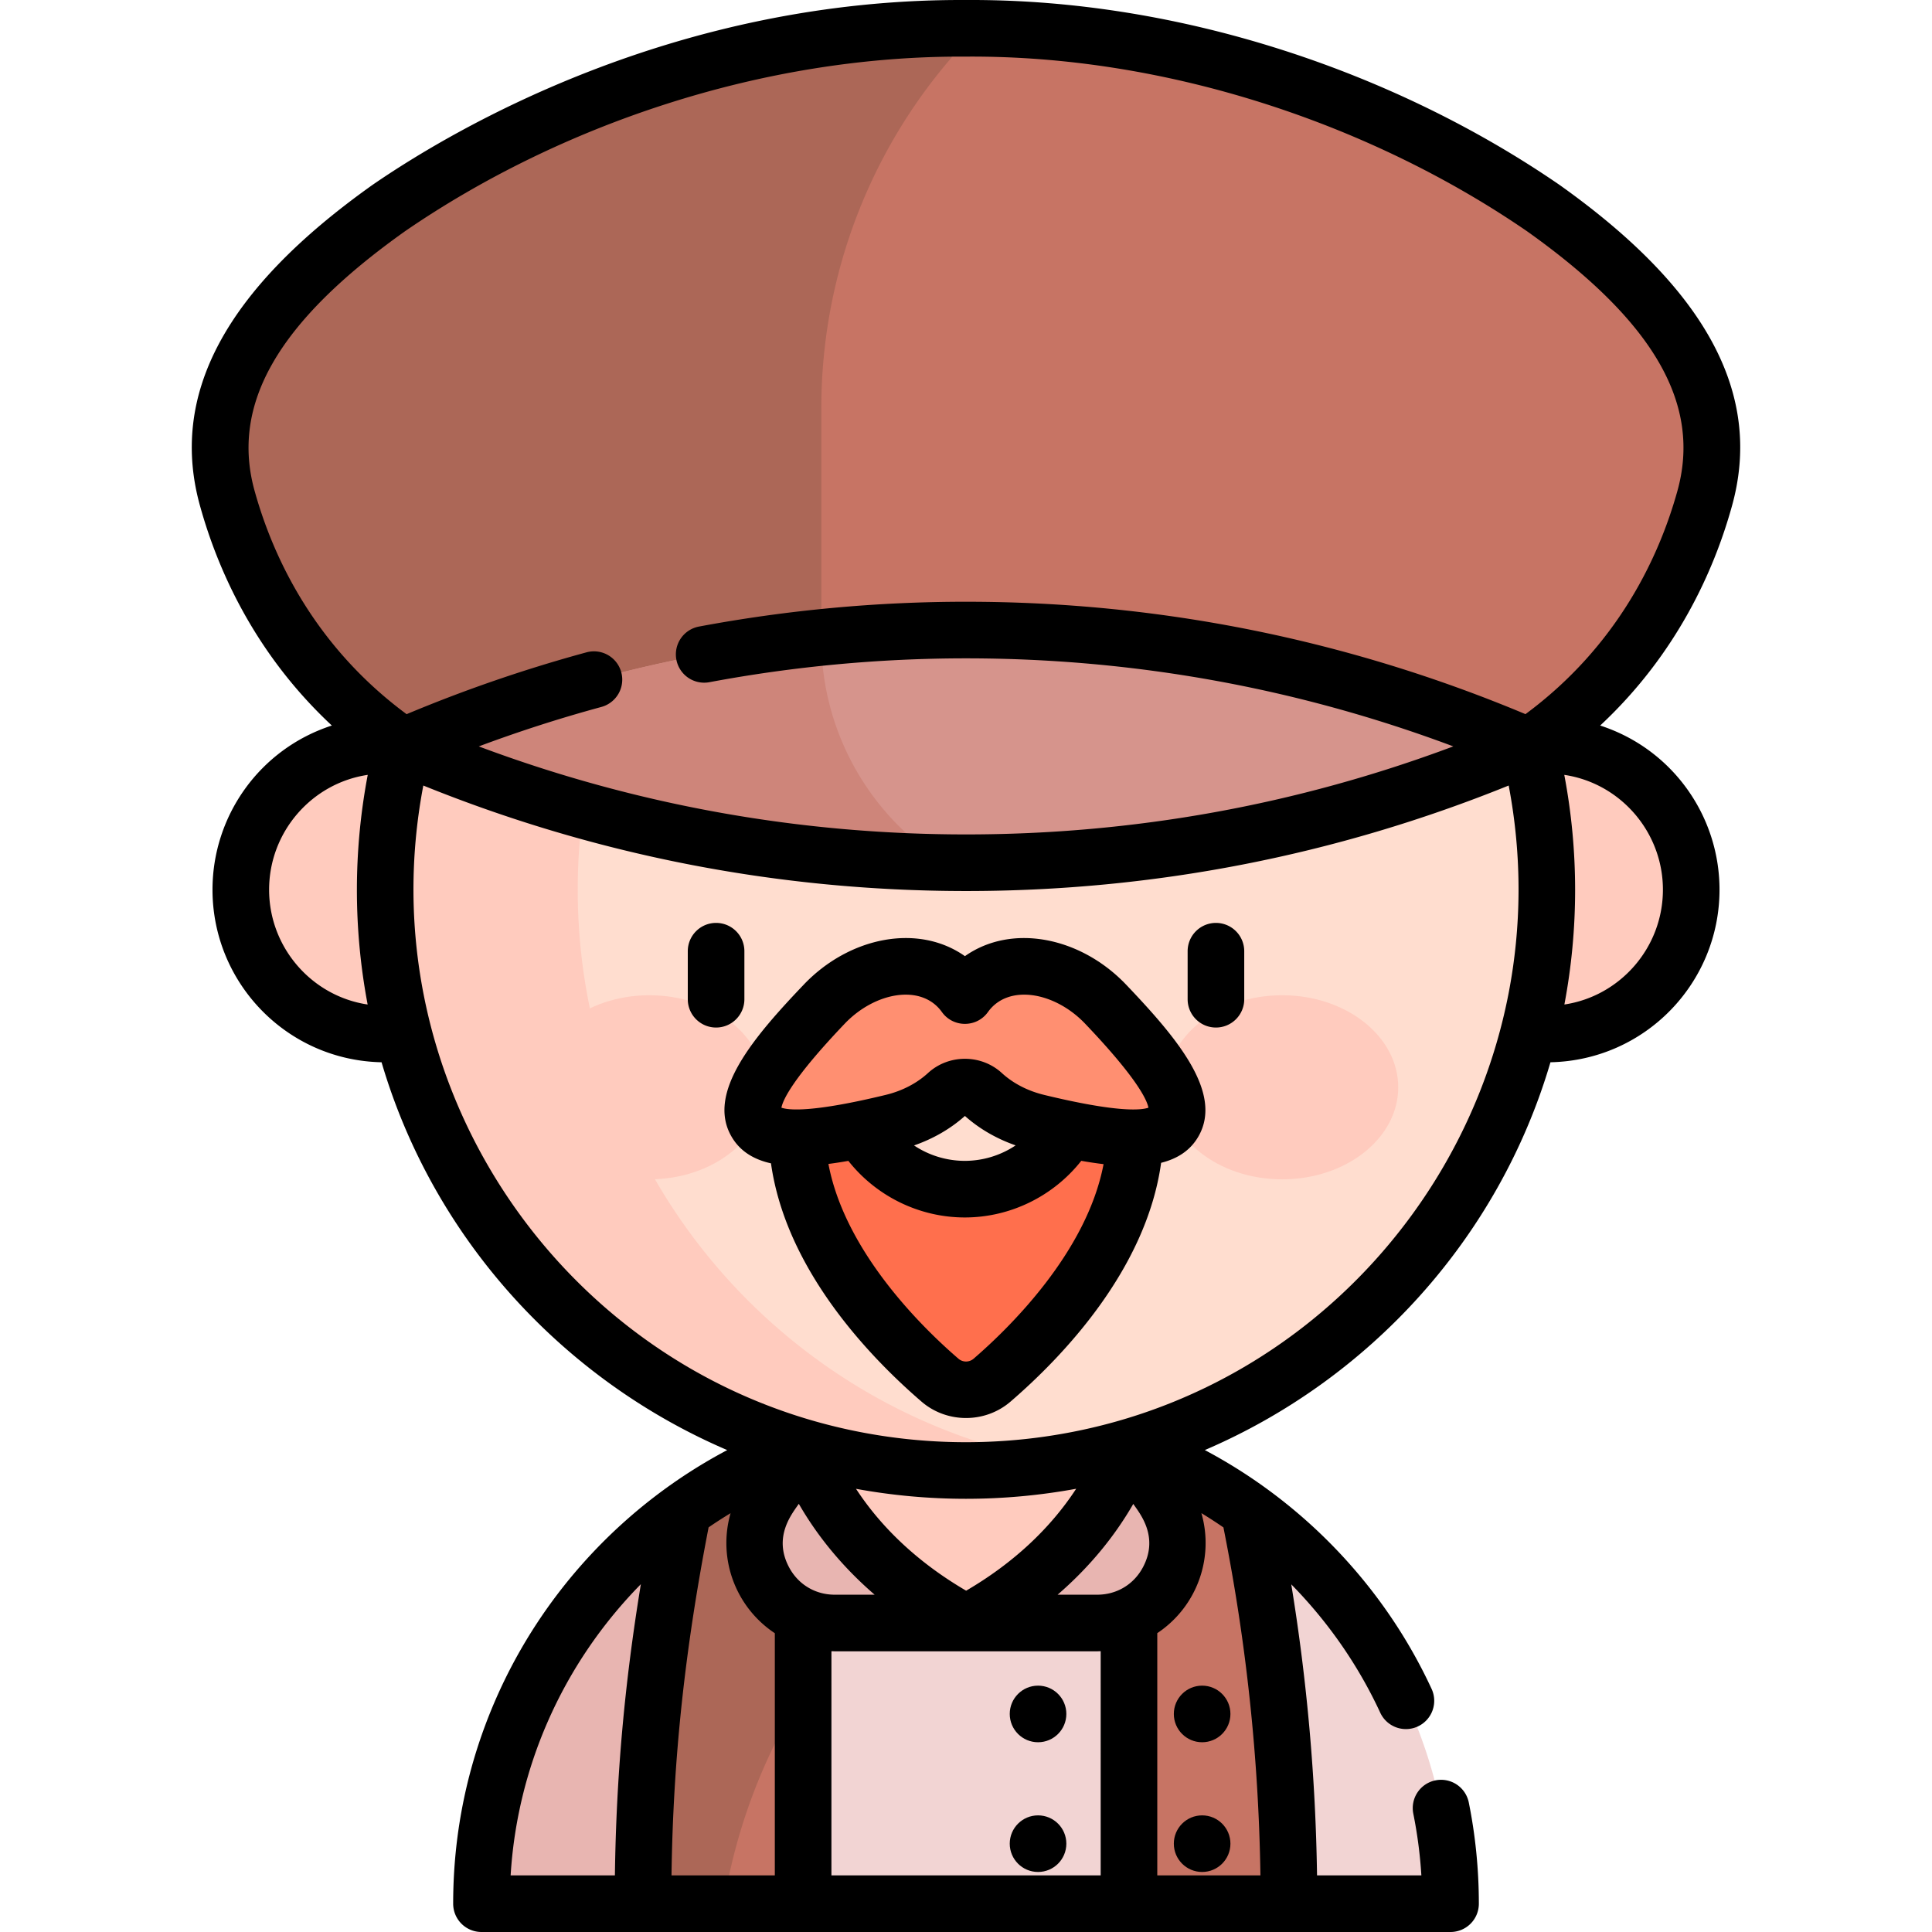 <svg xmlns="http://www.w3.org/2000/svg" version="1.1" xmlns:xlink="http://www.w3.org/1999/xlink" width="512" height="512" x="0" y="0" viewBox="0 0 512 512" style="enable-background:new 0 0 512 512" xml:space="preserve"><g><path fill="#f2d4d3" d="M373.768 453.359c-14.25-32.68-41.411-57.903-74.576-69.786a127.863 127.863 0 0 0-43.19-7.484h-.001c-52.291 0-97.819 31.525-117.765 77.271-6.836 15.679-10.642 32.971-10.642 51.139h256.818c-.001-18.168-3.807-35.461-10.644-51.14z" opacity="1" data-original="#f2d4d3"></path><path fill="#e8b5b1" d="M299.148 383.558a127.887 127.887 0 0 0-43.145-7.469h-.001c-52.291 0-97.819 31.525-117.765 77.271-6.836 15.679-10.642 32.971-10.642 51.139h64.204c9.414-57.666 51.207-104.75 107.349-120.941z" opacity="1" data-original="#e8b5b1"></path><g fill="#c77464"><path d="M181.006 400.334C174.271 434.188 170.4 466.919 170.4 504.5h42.437V383.579a128.188 128.188 0 0 0-31.831 16.755zM331.676 403.807l-.693-3.492a128.041 128.041 0 0 0-31.791-16.741V504.5h42.397v-.015c0-33.803-3.32-67.524-9.913-100.678z" fill="#c77464" opacity="1" data-original="#c77464"></path></g><path fill="#ac6757" d="M181.006 400.316c-6.734 33.854-10.606 66.585-10.606 104.166h21.398a151.009 151.009 0 0 1 21.039-55.805v-65.116a128.188 128.188 0 0 0-31.831 16.755z" opacity="1" data-original="#ac6757"></path><path fill="#e8b5b1" d="m308.297 396.928-9.104-13.354-43.19-23.231-43.166 23.218-9.136 13.367c-9.625 14.078.456 33.183 17.511 33.183h69.575c17.053 0 27.135-19.105 17.51-33.183z" opacity="1" data-original="#e8b5b1"></path><path fill="#ffcbbe" d="m256.038 360.372-43.201 23.19c7.58 19.881 22.774 35.656 43.201 46.578 20.427-10.922 35.573-26.686 43.154-46.566z" opacity="1" data-original="#ffcbbe"></path><g fill="#ffcbbe"><circle cx="102.082" cy="235.778" r="38.267" fill="#ffcbbe" opacity="1" data-original="#ffcbbe"></circle><circle cx="409.923" cy="235.778" r="38.267" fill="#ffcbbe" opacity="1" data-original="#ffcbbe"></circle></g><path fill="#ffddcf" d="M299.152 383.557c64.003-18.657 110.771-77.753 110.771-147.779 0-76.318-55.542-139.662-128.41-151.817a154.991 154.991 0 0 0-25.512-2.104c-85.005 0-153.919 68.913-153.919 153.922 0 70.026 46.768 129.122 110.77 147.779a153.966 153.966 0 0 0 43.149 6.14c8.692 0 17.214-.723 25.512-2.11a153.37 153.37 0 0 0 17.639-4.031z" opacity="1" data-original="#ffddcf"></path><path fill="#ffcbbe" d="M153.106 235.778c0-76.316 55.545-139.661 128.408-151.817a154.882 154.882 0 0 0-25.512-2.104c-85.005 0-153.919 68.913-153.919 153.922 0 85.006 68.914 153.919 153.919 153.919 8.692 0 17.213-.726 25.512-2.11-72.864-12.157-128.408-75.495-128.408-151.81z" opacity="1" data-original="#ffcbbe"></path><ellipse cx="172.091" cy="288.141" fill="#ffcbbe" rx="30.632" ry="24.394" opacity="1" data-original="#ffcbbe"></ellipse><ellipse cx="339.789" cy="288.141" fill="#ffcbbe" rx="30.757" ry="24.394" opacity="1" data-original="#ffcbbe"></ellipse><path fill="#ff6f4d" d="M286.29 291.96c-3.759 13.372-16.034 23.179-30.607 23.179-14.467 0-26.669-9.664-30.524-22.886l-13.987 7.349c0 29.788 25.368 55.333 37.939 66.163a10.566 10.566 0 0 0 13.785 0c12.571-10.83 37.939-36.375 37.939-66.163z" opacity="1" data-original="#ff6f4d"></path><path fill="#ff8f71" d="M292.98 266.092c-11.571-12.115-29.135-13.64-37.265-2.253-8.131-11.387-25.695-9.862-37.265 2.253-12.268 12.865-21.837 24.889-18.105 31.348 3.728 6.463 18.923 4.183 36.201-.005 8.586-2.091 15.446-7.102 19.169-13.237 3.723 6.135 10.583 11.146 19.169 13.237 17.278 4.188 32.473 6.468 36.201.005 3.731-6.459-5.838-18.483-18.105-31.348z" opacity="1" data-original="#ff8f71"></path><path fill="#c77464" d="M408.98 55.141C374.682 31.553 320.852 7.992 259.368 7.508c-1.119-.009-2.241-.01-3.365-.003-62.883-.37-118.055 23.62-152.977 47.637-35.335 25.107-50.421 50.241-42.671 77.336 6.573 23.424 20.871 47.802 46.449 65.322h298.399c25.578-17.521 39.876-41.898 46.449-65.322 7.749-27.096-7.336-52.23-42.672-77.337z" opacity="1" data-original="#c77464"></path><path fill="#ac6757" d="M217.661 108.099A142.116 142.116 0 0 1 259.287 7.606l.081-.098c-1.121-.009-2.239-.01-3.365-.003-62.883-.37-118.055 23.62-152.977 47.637-35.335 25.107-50.421 50.241-42.671 77.336 6.573 23.424 20.871 47.802 46.449 65.322H223.67a69.94 69.94 0 0 1-6.008-28.358v-61.343z" opacity="1" data-original="#ac6757"></path><path fill="#d6948c" d="M106.803 197.799a376.333 376.333 0 0 0 143.481 30.788 376.334 376.334 0 0 0 154.917-30.788 376.421 376.421 0 0 0-298.398 0z" opacity="1" data-original="#d6948c"></path><path fill="#ce857a" d="M217.661 169.441v-.514a376.316 376.316 0 0 0-110.858 28.872 376.694 376.694 0 0 0 143.481 30.788c-20.265-12.834-32.623-35.158-32.623-59.146z" opacity="1" data-original="#ce857a"></path><circle cx="318.577" cy="454.214" r="7.5" fill="#000000" opacity="1" data-original="#000000"></circle><circle cx="318.577" cy="488.591" r="7.5" fill="#000000" opacity="1" data-original="#000000"></circle><circle cx="275.093" cy="454.214" r="7.5" fill="#000000" opacity="1" data-original="#000000"></circle><circle cx="275.093" cy="488.591" r="7.5" fill="#000000" opacity="1" data-original="#000000"></circle><path d="M197.27 264.808V252.08c0-4.142-3.357-7.5-7.5-7.5s-7.5 3.358-7.5 7.5v12.727c0 4.142 3.357 7.5 7.5 7.5s7.5-3.357 7.5-7.499zM322.235 244.58a7.5 7.5 0 0 0-7.5 7.5v12.727c0 4.142 3.357 7.5 7.5 7.5s7.5-3.358 7.5-7.5V252.08a7.5 7.5 0 0 0-7.5-7.5zM298.403 260.912c-12.091-12.662-30.301-16.254-42.688-7.52-12.379-8.728-30.584-5.156-42.693 7.523-13.373 14.024-25.868 28.686-19.174 40.271 2.253 3.906 5.904 6.095 10.47 7.111 3.985 28.291 26.29 51.427 39.898 63.149 6.719 5.788 16.854 5.789 23.575 0 13.63-11.743 35.988-34.936 39.918-63.29 4.285-1.071 7.717-3.233 9.87-6.965 6.696-11.592-5.799-26.253-19.172-40.276l-.004-.003zm-40.402 99.17a3.08 3.08 0 0 1-3.996 0c-9.347-8.052-30.026-28.156-34.465-51.627a106.47 106.47 0 0 0 5.284-.813c7.391 9.358 18.777 14.997 30.859 14.997 12.086 0 23.475-5.643 30.866-15.01 2.012.358 3.982.652 5.907.883-4.462 23.445-25.116 43.523-34.455 51.57zm-15.772-56.529c5.062-1.755 9.667-4.404 13.485-7.815 3.807 3.4 8.395 6.044 13.44 7.8a24.295 24.295 0 0 1-13.473 4.102 24.3 24.3 0 0 1-13.452-4.087zm34.429-13.405c-4.319-1.052-8.179-3.052-11.159-5.785-5.487-5.03-14.081-5.029-19.569 0-2.979 2.732-6.839 4.732-11.151 5.782-19.526 4.733-25.767 4.079-27.695 3.403.38-2.008 2.931-7.743 16.79-22.278 8.032-8.409 20.361-10.606 25.738-3.074 2.987 4.186 9.22 4.185 12.207 0 5.364-7.512 17.676-5.369 25.737 3.075 13.859 14.535 16.411 20.27 16.791 22.278-1.928.674-8.171 1.331-27.689-3.401z" fill="#000000" opacity="1" data-original="#000000"></path><path d="M458.862 134.539c8.503-29.727-6.393-57.698-45.538-85.512l-.094-.066C370.251 19.405 313.164-.334 256.047.004 178.998-.421 120.399 34.09 98.775 48.961a2.687 2.687 0 0 0-.094.066c-39.146 27.814-54.041 55.785-45.548 85.476 4.649 16.569 14.405 38.743 34.808 57.771-19.058 6.181-31.626 23.872-31.626 43.504 0 24.658 19.646 45.194 44.801 45.734 13.795 46.879 48.221 84.186 91.607 102.775-27.125 14.349-48.976 37.671-61.362 66.076-7.476 17.145-11.267 35.359-11.267 54.137a7.5 7.5 0 0 0 7.5 7.5H384.41a7.5 7.5 0 0 0 7.5-7.5c0-9.013-.896-18.035-2.664-26.814a7.498 7.498 0 0 0-8.833-5.872 7.5 7.5 0 0 0-5.872 8.833A120.525 120.525 0 0 1 376.678 497h-27.649a525.214 525.214 0 0 0-6.831-77.13c9.678 9.848 17.713 21.337 23.576 33.999a7.5 7.5 0 1 0 13.611-6.304c-12.545-27.089-33.927-49.41-60.097-63.282 43.421-18.607 77.816-55.933 91.599-102.772 25.137-.542 44.801-21.053 44.801-45.733 0-19.598-12.543-37.317-31.626-43.505 20.404-19.027 30.159-41.195 34.8-57.734zm-391.297-4.125c-6.626-23.166 6.009-45.134 39.758-69.126 40.594-27.9 94.483-46.621 148.726-46.284 53.861-.363 107.931 18.308 148.635 46.285 33.749 23.992 46.383 45.959 39.747 69.162-4.766 16.982-15.604 40.636-40.169 58.803-47.178-19.764-97.034-29.786-148.259-29.786a384.903 384.903 0 0 0-70.739 6.572 7.5 7.5 0 1 0 2.764 14.743 369.926 369.926 0 0 1 67.976-6.315c44.426 0 87.778 7.84 129.138 23.332-41.356 15.491-84.692 23.331-129.091 23.331-42.745 0-86.315-7.284-129.168-23.326a369.843 369.843 0 0 1 32.494-10.459 7.5 7.5 0 0 0-3.93-14.476 385.404 385.404 0 0 0-47.692 16.393c-24.574-18.169-35.414-41.829-40.19-58.849zm3.75 105.364c0-15.3 11.296-28.235 26.14-30.43a163.378 163.378 0 0 0-.027 60.857c-14.755-2.194-26.113-15.065-26.113-30.427zm116.472 168.985a120.97 120.97 0 0 1 5.823-3.752c-3.455 12.048 1.317 24.898 11.727 31.809V497h-27.38c.425-30.839 3.516-59.729 9.83-92.237zm112.542-6.207c1.705 2.5 6.87 8.619 2.583 16.742-2.416 4.579-6.95 7.313-12.127 7.313h-10.511c8.189-7.081 14.931-15.155 20.055-24.055zm-91.245 16.742c-4.251-8.056.802-14.127 2.608-16.77 5.129 8.908 11.886 16.992 20.096 24.083h-10.577c-5.178 0-9.711-2.734-12.127-7.313zm11.253 22.283c.292.009.581.03.874.03h69.575c.304 0 .604-.022.906-.031V497h-71.355zm35.701-16.032c-12.383-7.232-22.247-16.393-29.184-26.996a161.792 161.792 0 0 0 58.344-.015c-6.934 10.618-16.789 19.784-29.16 27.011zm-110.927 34.809c5.969-13.688 14.411-26.047 24.725-36.535-4.349 26.456-6.534 51.125-6.882 77.176h-27.631a119.497 119.497 0 0 1 9.788-40.641zM306.692 497v-64.201c10.425-6.941 15.138-19.805 11.693-31.801a122.464 122.464 0 0 1 5.837 3.783l.097.488a509.974 509.974 0 0 1 9.708 91.73h-27.335zm-9.64-120.643c-26.694 7.783-55.362 7.795-82.102 0-70.52-20.558-117.165-92.607-102.766-168.182 44.355 17.94 92.688 27.955 143.864 27.955 49.59 0 97.909-9.404 143.77-27.957 14.404 75.585-32.25 147.629-102.766 168.184zM440.69 235.778c0 15.368-11.358 28.23-26.112 30.426a163.388 163.388 0 0 0-.027-60.855c14.871 2.2 26.139 15.16 26.139 30.429z" fill="#000000" opacity="1" data-original="#000000"></path></g></svg>